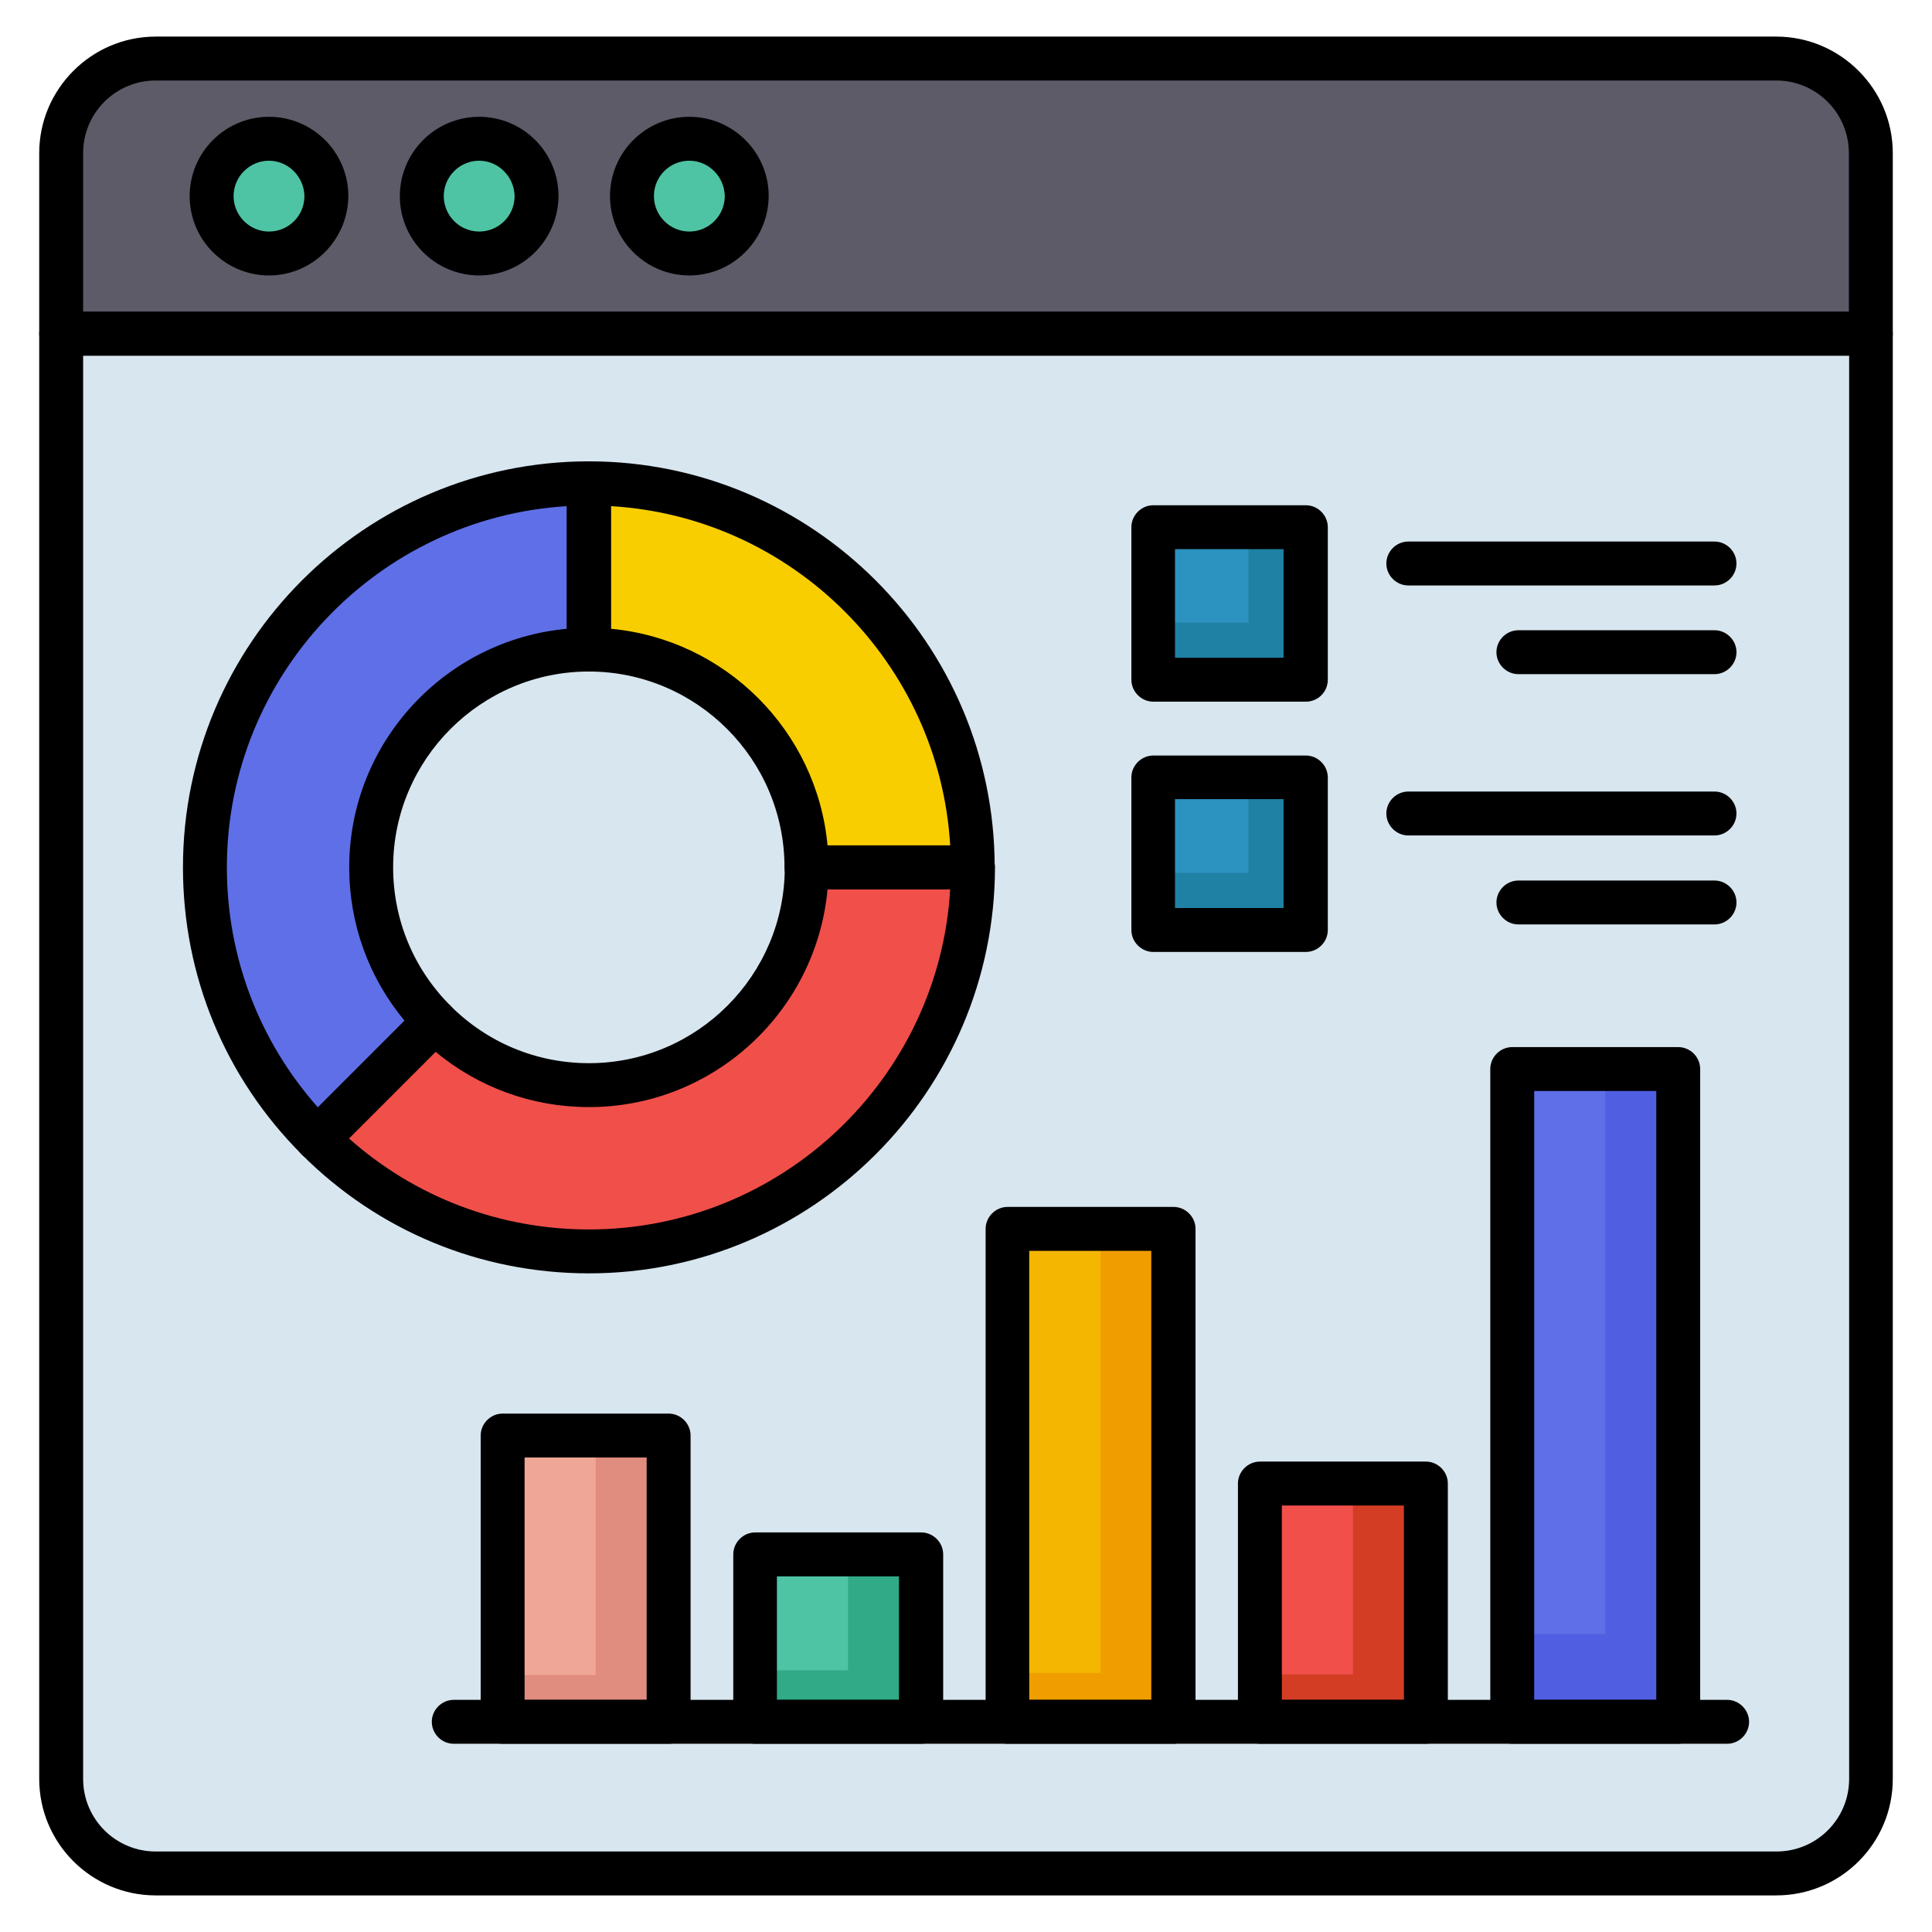 <svg width="70" height="70" viewBox="0 0 70 70" fill="none" xmlns="http://www.w3.org/2000/svg">
<path d="M2.217 12.091V64.453C2.217 66.341 3.744 67.879 5.643 67.879H64.368C66.256 67.879 67.794 66.352 67.794 64.453V12.091H2.217Z" fill="#D7E6EF"/>
<path d="M67.784 5.547C67.784 3.659 66.246 2.121 64.358 2.121H5.643C3.755 2.121 2.217 3.659 2.217 5.547V12.091H67.784V5.547Z" fill="#5D5B68"/>
<path d="M9.747 9.185C10.895 9.185 11.825 8.254 11.825 7.106C11.825 5.958 10.895 5.027 9.747 5.027C8.599 5.027 7.668 5.958 7.668 7.106C7.668 8.254 8.599 9.185 9.747 9.185Z" fill="#4EC4A5"/>
<path d="M17.362 9.185C18.51 9.185 19.441 8.254 19.441 7.106C19.441 5.958 18.51 5.027 17.362 5.027C16.214 5.027 15.283 5.958 15.283 7.106C15.283 8.254 16.214 9.185 17.362 9.185Z" fill="#4EC4A5"/>
<path d="M24.977 9.185C26.125 9.185 27.056 8.254 27.056 7.106C27.056 5.958 26.125 5.027 24.977 5.027C23.829 5.027 22.898 5.958 22.898 7.106C22.898 8.254 23.829 9.185 24.977 9.185Z" fill="#4EC4A5"/>
<path d="M54.791 38.733H60.805V62.385H54.791V38.733Z" fill="#5F6FE7"/>
<path d="M58.164 38.733V59.203H54.791V62.385H60.805V38.733H58.164Z" fill="#505FE1"/>
<path d="M41.777 19.102H47.303V24.627H41.777V19.102Z" fill="#2C92BF"/>
<path d="M45.235 19.102V22.559H41.777V24.627H47.314V19.102H45.235Z" fill="#1F81A3"/>
<path d="M41.777 28.159H47.303V33.685H41.777V28.159Z" fill="#2C92BF"/>
<path d="M45.235 28.159V31.627H41.777V33.695H47.314V28.159H45.235Z" fill="#1F81A3"/>
<path d="M51.662 62.392H45.648V53.759H51.662V62.392Z" fill="#F14F4A"/>
<path d="M49.021 60.667H45.648V62.385H51.662V53.752H49.021V60.667Z" fill="#D33D24"/>
<path d="M42.523 62.389H36.51V44.529H42.523V62.389Z" fill="#F4B601"/>
<path d="M39.878 44.524V60.614H36.495V62.385H42.519V44.524H39.878Z" fill="#F09D00"/>
<path d="M27.354 56.318H33.367V62.385H27.354V56.318Z" fill="#4EC4A5"/>
<path d="M30.726 56.318V60.518H27.354V62.385H33.378V56.318H30.726Z" fill="#30AA87"/>
<path d="M24.227 62.39H18.213V52.017H24.227V62.39Z" fill="#F0A696"/>
<path d="M21.584 52.012V60.688H18.211V62.385H24.225V52.012H21.584Z" fill="#E08C7E"/>
<path d="M13.449 31.426C13.449 27.067 16.981 23.535 21.34 23.535V17.511C13.651 17.521 7.425 23.747 7.425 31.426C7.425 35.265 8.984 38.744 11.498 41.268L15.761 37.005C14.329 35.583 13.449 33.611 13.449 31.426Z" fill="#5F6FE7"/>
<path d="M29.22 31.426C29.22 35.785 25.688 39.317 21.329 39.317C19.154 39.317 17.182 38.436 15.75 37.005L11.486 41.268C14 43.782 17.479 45.341 21.329 45.341C29.008 45.341 35.244 39.115 35.244 31.426H29.22Z" fill="#F14F4A"/>
<path d="M21.34 17.521V23.545C25.699 23.545 29.231 27.077 29.231 31.436H35.255C35.244 23.747 29.019 17.521 21.34 17.521Z" fill="#F8CE01"/>
<path d="M11.497 42.064C11.285 42.064 11.084 41.979 10.935 41.83C8.156 39.051 6.629 35.361 6.629 31.426C6.629 23.312 13.226 16.715 21.34 16.715C21.774 16.715 22.135 17.076 22.135 17.511V23.535C22.135 23.97 21.774 24.33 21.34 24.33C17.426 24.33 14.244 27.512 14.244 31.426C14.244 33.324 14.986 35.106 16.323 36.442C16.471 36.591 16.556 36.792 16.556 37.005C16.556 37.217 16.471 37.418 16.323 37.567L12.059 41.83C11.911 41.979 11.709 42.064 11.497 42.064ZM20.544 18.338C13.682 18.752 8.22 24.468 8.22 31.426C8.22 34.661 9.386 37.715 11.518 40.123L14.658 36.983C13.364 35.424 12.653 33.483 12.653 31.426C12.653 26.908 16.121 23.185 20.544 22.782V18.338Z" fill="black"/>
<path d="M21.339 46.136C17.415 46.136 13.713 44.609 10.934 41.83C10.786 41.682 10.701 41.48 10.701 41.268C10.701 41.056 10.786 40.855 10.934 40.706L15.198 36.442C15.506 36.135 16.015 36.135 16.322 36.442C17.659 37.779 19.441 38.521 21.339 38.521C25.253 38.521 28.434 35.339 28.434 31.426C28.434 30.991 28.795 30.63 29.23 30.63H35.254C35.689 30.63 36.05 30.991 36.05 31.426C36.039 39.539 29.442 46.136 21.339 46.136ZM12.642 41.247C15.039 43.379 18.104 44.545 21.339 44.545C28.307 44.545 34.024 39.083 34.427 32.221H29.983C29.58 36.644 25.857 40.112 21.339 40.112C19.282 40.112 17.341 39.401 15.781 38.108L12.642 41.247Z" fill="black"/>
<path d="M35.244 32.221H29.22C28.785 32.221 28.424 31.861 28.424 31.426C28.424 27.512 25.242 24.33 21.329 24.33C20.894 24.33 20.533 23.97 20.533 23.535V17.511C20.533 17.076 20.894 16.715 21.329 16.715C29.442 16.715 36.039 23.312 36.039 31.426C36.039 31.871 35.689 32.221 35.244 32.221ZM29.983 30.63H34.427C34.035 24.033 28.732 18.73 22.135 18.338V22.782C26.282 23.164 29.601 26.483 29.983 30.63Z" fill="black"/>
<path d="M62.12 21.212H51.026C50.591 21.212 50.23 20.852 50.23 20.417C50.23 19.982 50.591 19.621 51.026 19.621H62.12C62.555 19.621 62.915 19.982 62.915 20.417C62.915 20.852 62.555 21.212 62.12 21.212Z" fill="black"/>
<path d="M62.12 24.426H55.014C54.579 24.426 54.219 24.065 54.219 23.63C54.219 23.195 54.579 22.835 55.014 22.835H62.12C62.555 22.835 62.916 23.195 62.916 23.63C62.916 24.065 62.555 24.426 62.12 24.426Z" fill="black"/>
<path d="M47.313 25.423H41.788C41.353 25.423 40.992 25.062 40.992 24.627V19.102C40.992 18.667 41.353 18.306 41.788 18.306H47.313C47.748 18.306 48.109 18.667 48.109 19.102V24.627C48.109 25.073 47.748 25.423 47.313 25.423ZM42.572 23.832H46.507V19.897H42.572V23.832Z" fill="black"/>
<path d="M62.12 30.27H51.026C50.591 30.27 50.23 29.909 50.23 29.474C50.23 29.039 50.591 28.679 51.026 28.679H62.12C62.555 28.679 62.915 29.039 62.915 29.474C62.915 29.909 62.555 30.27 62.12 30.27Z" fill="black"/>
<path d="M62.12 33.494H55.014C54.579 33.494 54.219 33.133 54.219 32.699C54.219 32.264 54.579 31.903 55.014 31.903H62.12C62.555 31.903 62.916 32.264 62.916 32.699C62.916 33.133 62.555 33.494 62.12 33.494Z" fill="black"/>
<path d="M47.313 34.491H41.788C41.353 34.491 40.992 34.13 40.992 33.696V28.17C40.992 27.735 41.353 27.374 41.788 27.374H47.313C47.748 27.374 48.109 27.735 48.109 28.17V33.696C48.109 34.13 47.748 34.491 47.313 34.491ZM42.572 32.9H46.507V28.954H42.572V32.9Z" fill="black"/>
<path d="M51.663 63.18H45.649C45.214 63.18 44.853 62.82 44.853 62.385V53.752C44.853 53.317 45.214 52.956 45.649 52.956H51.663C52.097 52.956 52.458 53.317 52.458 53.752V62.385C52.458 62.83 52.108 63.18 51.663 63.18ZM46.444 61.589H50.867V54.547H46.444V61.589Z" fill="black"/>
<path d="M24.225 63.18H18.212C17.777 63.18 17.416 62.82 17.416 62.385V52.012C17.416 51.577 17.777 51.217 18.212 51.217H24.225C24.66 51.217 25.021 51.577 25.021 52.012V62.385C25.021 62.83 24.671 63.18 24.225 63.18ZM19.007 61.589H23.43V52.808H19.007V61.589Z" fill="black"/>
<path d="M60.805 63.18H54.791C54.357 63.18 53.996 62.82 53.996 62.385V38.733C53.996 38.298 54.357 37.938 54.791 37.938H60.805C61.24 37.938 61.601 38.298 61.601 38.733V62.385C61.601 62.83 61.251 63.18 60.805 63.18ZM55.587 61.589H60.01V39.529H55.587V61.589Z" fill="black"/>
<path d="M33.377 63.18H27.364C26.929 63.18 26.568 62.82 26.568 62.385V56.318C26.568 55.883 26.929 55.523 27.364 55.523H33.377C33.812 55.523 34.173 55.883 34.173 56.318V62.385C34.173 62.83 33.812 63.18 33.377 63.18ZM28.149 61.589H32.571V57.114H28.149V61.589Z" fill="black"/>
<path d="M42.52 63.18H36.506C36.072 63.18 35.711 62.82 35.711 62.385V44.524C35.711 44.089 36.072 43.729 36.506 43.729H42.52C42.955 43.729 43.316 44.089 43.316 44.524V62.385C43.316 62.83 42.955 63.18 42.52 63.18ZM37.291 61.589H41.714V45.32H37.291V61.589Z" fill="black"/>
<path d="M62.576 63.18H16.44C16.005 63.18 15.645 62.82 15.645 62.385C15.645 61.95 16.005 61.589 16.44 61.589H62.576C63.011 61.589 63.372 61.95 63.372 62.385C63.372 62.82 63.011 63.18 62.576 63.18Z" fill="black"/>
<path d="M64.357 68.674H5.642C3.319 68.674 1.421 66.786 1.421 64.453V12.091C1.421 11.656 1.782 11.295 2.216 11.295H67.783C68.218 11.295 68.579 11.656 68.579 12.091V64.453C68.579 66.786 66.691 68.674 64.357 68.674ZM3.012 12.886V64.453C3.012 65.906 4.189 67.083 5.642 67.083H64.368C65.821 67.083 66.998 65.906 66.998 64.453V12.886H3.012Z" fill="black"/>
<path d="M67.783 12.886H2.216C1.782 12.886 1.421 12.526 1.421 12.091V5.547C1.421 3.224 3.319 1.326 5.642 1.326H64.357C66.68 1.326 68.579 3.224 68.579 5.547V12.091C68.579 12.526 68.218 12.886 67.783 12.886ZM3.012 11.295H66.988V5.547C66.988 4.094 65.81 2.917 64.357 2.917H5.642C4.189 2.917 3.012 4.094 3.012 5.547V11.295Z" fill="black"/>
<path d="M9.746 9.98C8.166 9.98 6.872 8.697 6.872 7.106C6.872 5.526 8.155 4.232 9.746 4.232C11.327 4.232 12.621 5.515 12.621 7.106C12.61 8.686 11.327 9.98 9.746 9.98ZM9.746 5.823C9.046 5.823 8.463 6.395 8.463 7.106C8.463 7.806 9.036 8.389 9.746 8.389C10.457 8.389 11.03 7.817 11.03 7.106C11.019 6.406 10.446 5.823 9.746 5.823Z" fill="black"/>
<path d="M17.361 9.98C15.781 9.98 14.487 8.697 14.487 7.106C14.487 5.526 15.771 4.232 17.361 4.232C18.942 4.232 20.236 5.515 20.236 7.106C20.225 8.686 18.942 9.98 17.361 9.98ZM17.361 5.823C16.662 5.823 16.078 6.395 16.078 7.106C16.078 7.806 16.651 8.389 17.361 8.389C18.072 8.389 18.645 7.817 18.645 7.106C18.634 6.406 18.061 5.823 17.361 5.823Z" fill="black"/>
<path d="M24.977 9.98C23.396 9.98 22.102 8.697 22.102 7.106C22.102 5.526 23.386 4.232 24.977 4.232C26.557 4.232 27.851 5.515 27.851 7.106C27.84 8.686 26.557 9.98 24.977 9.98ZM24.977 5.823C24.266 5.823 23.693 6.395 23.693 7.106C23.693 7.806 24.266 8.389 24.977 8.389C25.677 8.389 26.26 7.817 26.26 7.106C26.25 6.406 25.677 5.823 24.977 5.823Z" fill="black"/>
</svg>
